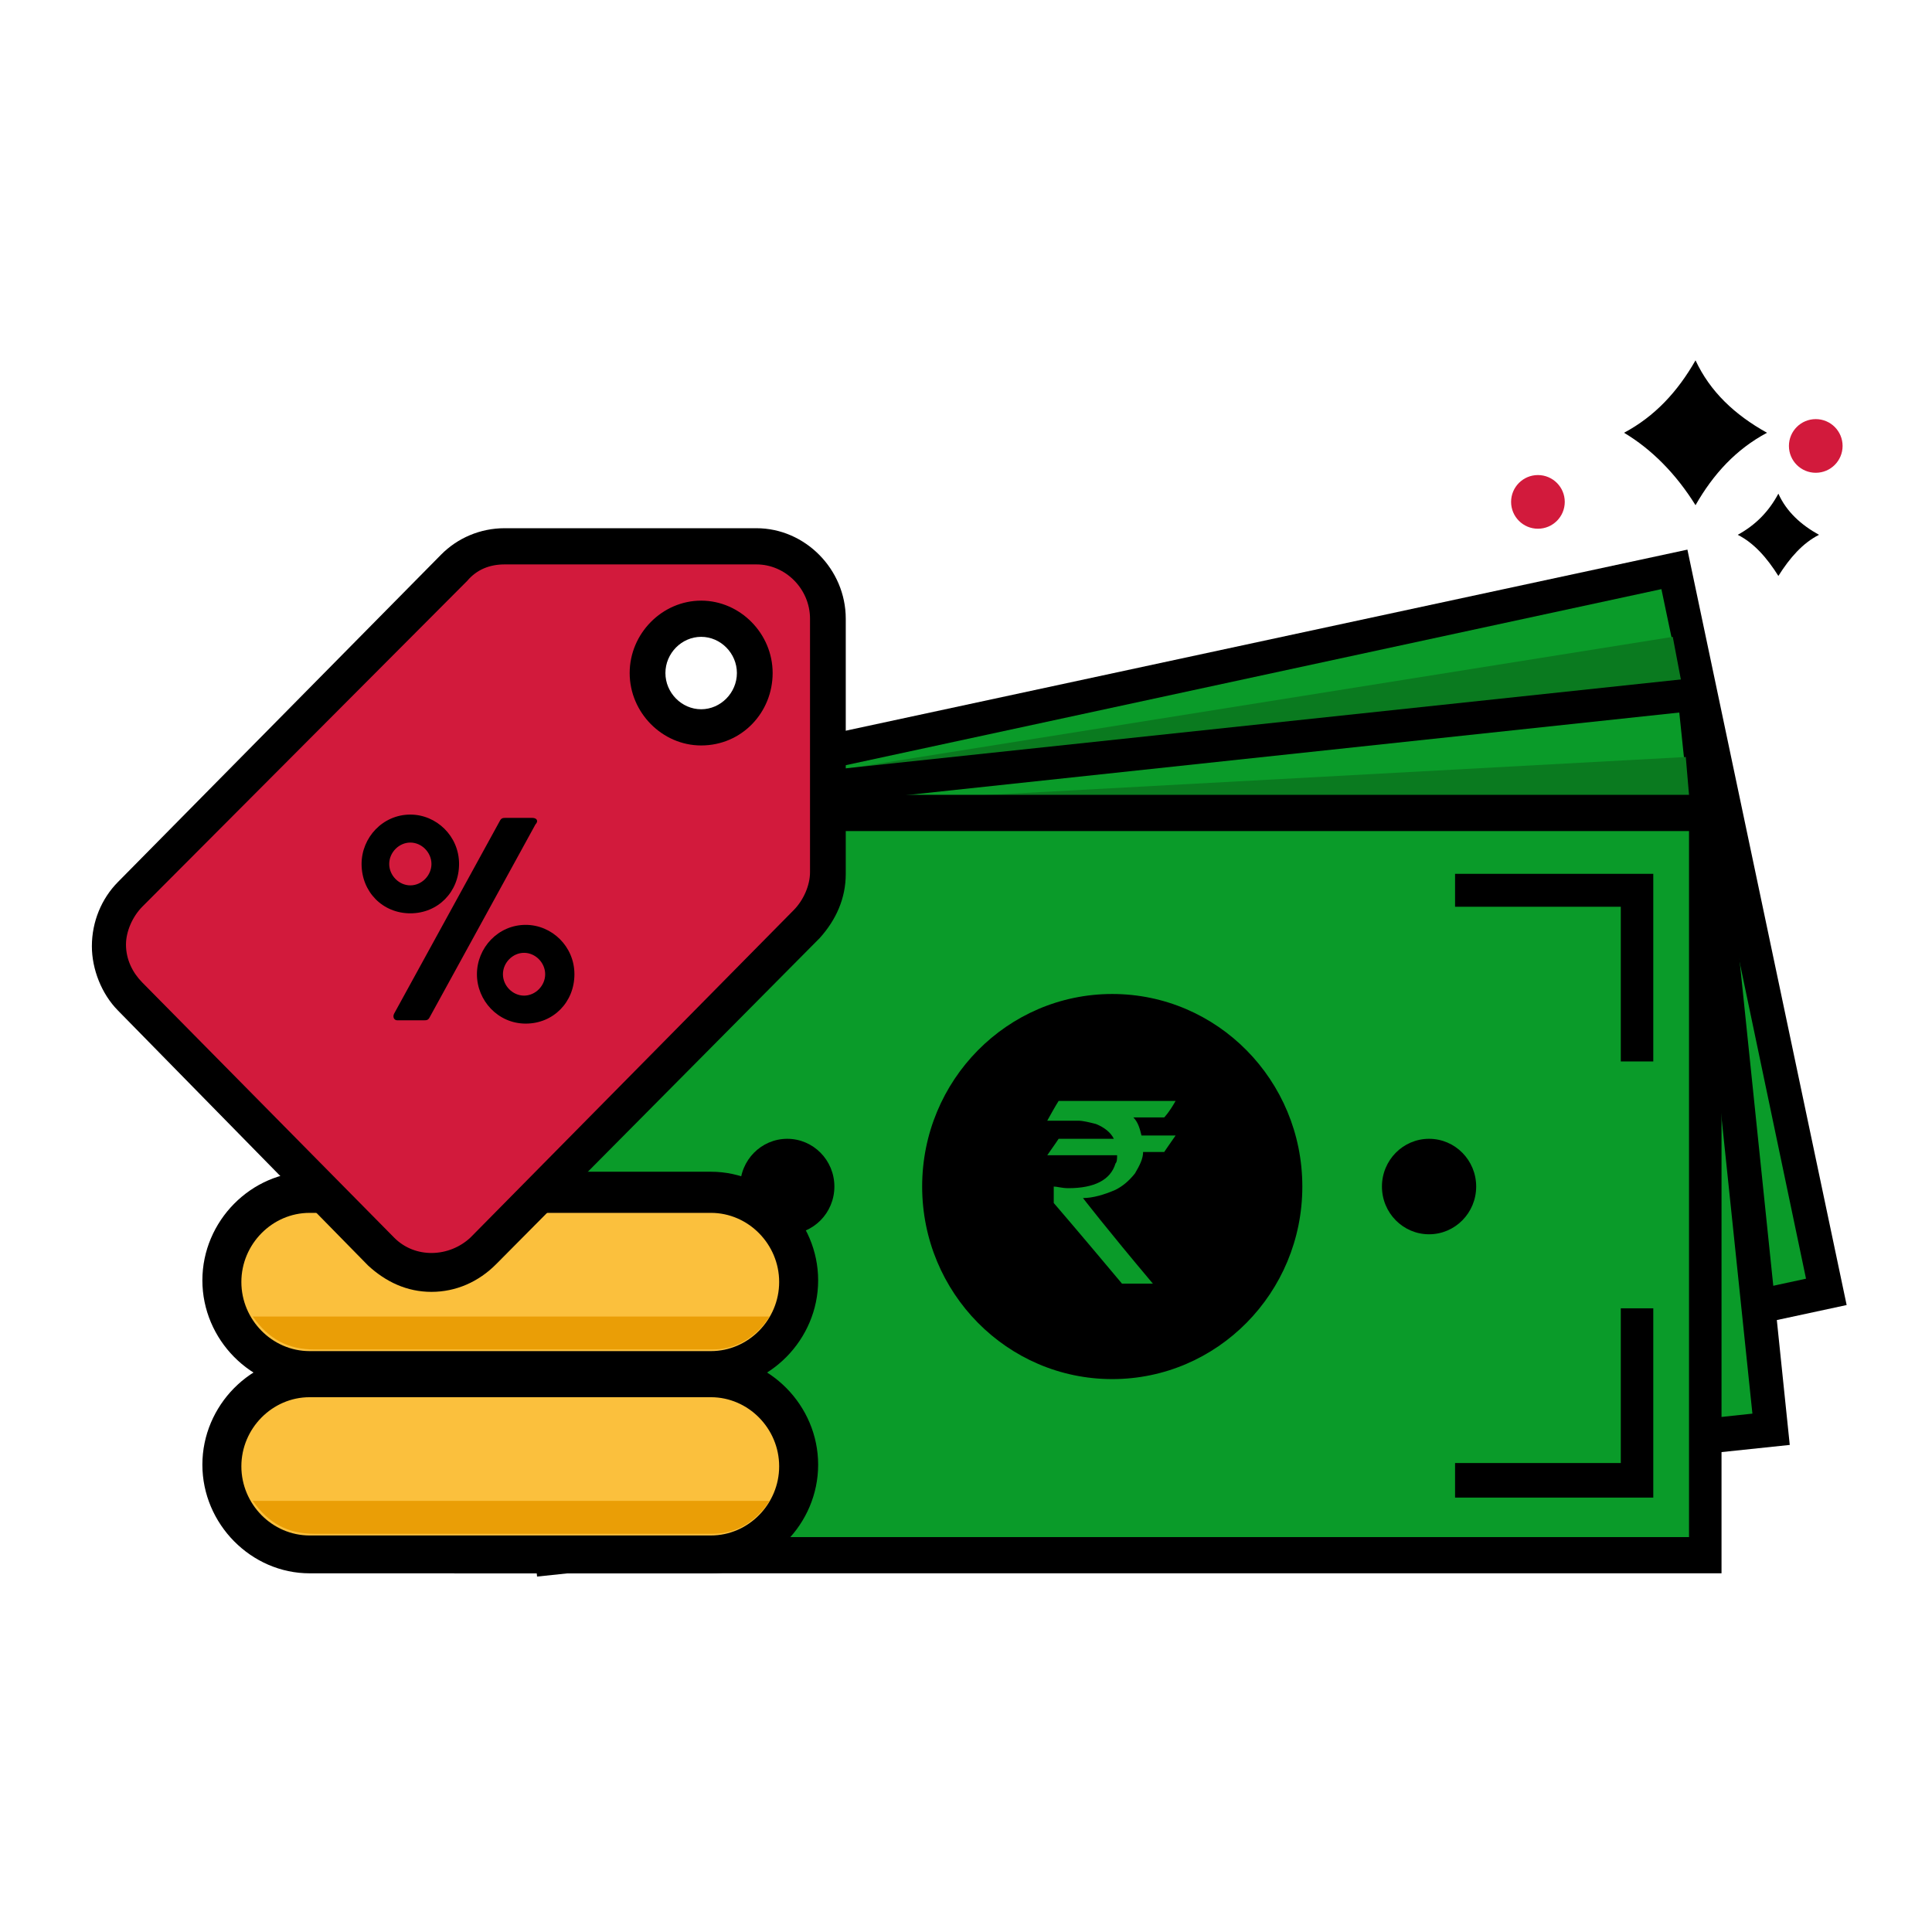 <?xml version="1.0" encoding="UTF-8"?>
<svg id="offer" viewBox="0 0 72 72" version="1.1" xmlns="http://www.w3.org/2000/svg" xmlns:xlink="http://www.w3.org/1999/xlink">
    <!--  51.2 (57519) -  -->
    <title>offer</title>
    <desc>By RummyCulture.</desc>
    <defs></defs>
    <g id="offer" stroke="none" stroke-width="1" fill="none" fill-rule="evenodd">
        <g transform="translate(3, 13)" fill-rule="nonzero">
            <g id="Group" transform="translate(13.927, 7.36)">
                <rect id="Rectangle-path" fill="#0A9B29" transform="translate(26.007, 19.146) rotate(78) translate(-26.007, -19.146) " x="12.414" y="-4.006" width="27.186" height="46.304"></rect>
                <path d="M5.994,38.149 L0.061,9.997 L45.958,0.123 L51.892,28.275 L5.994,38.149 Z M1.514,10.979 L6.903,36.677 L50.378,27.293 L44.989,1.595 L1.514,10.979 Z" id="Shape" fill="#000000"></path>
            </g>
            <polygon id="Shape" fill="#0A7A1F" points="14.774 17.848 59.339 10.733 59.642 12.328 62.246 33.427"></polygon>
            <g id="Group" transform="translate(13.927, 11.653)">
                <rect id="Rectangle-path" fill="#0A9B29" transform="translate(24.958, 17.359) rotate(84.001) translate(-24.958, -17.359) " x="11.364" y="-5.794" width="27.186" height="46.306"></rect>
                <path d="M3.088,34.101 L0.121,5.52 L46.806,0.552 L49.772,29.195 L3.088,34.101 Z M1.453,6.624 L4.178,32.752 L48.38,28.029 L45.655,1.901 L1.453,6.624 Z" id="Shape" fill="#000000"></path>
            </g>
            <polygon id="Shape" fill="#0A7A1F" points="14.714 17.664 59.824 15.211 59.945 16.621 60.187 38.579"></polygon>
            <g id="Group" transform="translate(13.927, 16.56)">
                <rect id="Rectangle-path" fill="#0A9B29" transform="translate(23.721, 14.568) rotate(90) translate(-23.721, -14.568) " x="10.067" y="-8.739" width="27.308" height="46.613"></rect>
                <path d="M47.229,29.072 L0,29.072 L0,0.061 L47.229,0.061 L47.229,29.072 Z M1.332,27.723 L46.018,27.723 L46.018,1.411 L1.332,1.411 L1.332,27.723 Z" id="Shape" fill="#000000"></path>
            </g>
            <polygon id="Shape" fill="#000000" points="58.613 26.557 57.402 26.557 57.402 20.792 51.226 20.792 51.226 19.565 58.613 19.565"></polygon>
            <polygon id="Shape" fill="#000000" points="58.613 42.811 51.226 42.811 51.226 41.523 57.402 41.523 57.402 35.757 58.613 35.757"></polygon>
            <polygon id="Shape" fill="#000000" points="17.862 26.557 16.651 26.557 16.651 19.565 24.039 19.565 24.039 20.792 17.862 20.792"></polygon>
            <polygon id="Shape" fill="#000000" points="24.039 43.485 16.651 43.485 16.651 36.432 17.862 36.432 17.862 42.197 24.039 42.197"></polygon>
            <g id="Group" transform="translate(30.881, 23.92)">
                <ellipse id="Oval" fill="#000000" cx="7.569" cy="7.299" rx="7.084" ry="7.176"></ellipse>
                <path d="M5.571,4.109 L9.93,4.109 C9.688,4.539 9.506,4.723 9.506,4.723 L8.356,4.723 C8.538,4.907 8.598,5.152 8.659,5.397 L9.93,5.397 C9.93,5.397 9.93,5.397 9.93,5.397 C9.628,5.827 9.506,6.011 9.506,6.011 L8.719,6.011 C8.719,6.256 8.598,6.501 8.417,6.808 C8.174,7.115 7.932,7.299 7.69,7.421 C7.266,7.605 6.842,7.728 6.479,7.728 C6.479,7.728 7.327,8.832 9.083,10.917 L7.932,10.917 C6.237,8.893 5.389,7.912 5.389,7.912 L5.389,7.299 C5.51,7.299 5.692,7.36 5.934,7.36 C6.903,7.36 7.508,7.053 7.69,6.44 C7.75,6.379 7.75,6.256 7.75,6.133 L5.147,6.133 C5.147,6.133 5.147,6.133 5.147,6.133 C5.45,5.704 5.571,5.52 5.571,5.52 L7.629,5.52 C7.508,5.275 7.266,5.091 6.963,4.968 C6.721,4.907 6.479,4.845 6.297,4.845 L5.147,4.845 C5.45,4.293 5.571,4.109 5.571,4.109 Z" id="Shape" fill="#0A9B29"></path>
            </g>
            <ellipse id="Oval" fill="#000000" cx="50.257" cy="31.219" rx="1.756" ry="1.779"></ellipse>
            <ellipse id="Oval" fill="#000000" cx="26.339" cy="31.219" rx="1.756" ry="1.779"></ellipse>
            <g id="Group" transform="translate(4.239, 30.667)">
                <g transform="translate(0, 6.747)" id="Shape">
                    <path d="M19.8,7.483 L3.754,7.483 C2.24,7.483 1.029,6.256 1.029,4.723 L1.029,3.619 C1.029,2.085 2.24,0.859 3.754,0.859 L19.8,0.859 C21.314,0.859 22.525,2.085 22.525,3.619 L22.525,4.723 C22.525,6.256 21.314,7.483 19.8,7.483 Z" fill="#FBC03D"></path>
                    <path d="M19.255,8.219 L4.299,8.219 C2.119,8.219 0.303,6.379 0.303,4.171 C0.303,1.963 2.119,0.123 4.299,0.123 L19.255,0.123 C21.435,0.123 23.251,1.963 23.251,4.171 C23.251,6.379 21.435,8.219 19.255,8.219 Z M4.299,1.656 C2.906,1.656 1.756,2.821 1.756,4.232 C1.756,5.643 2.906,6.808 4.299,6.808 L19.255,6.808 C20.648,6.808 21.798,5.643 21.798,4.232 C21.798,2.821 20.648,1.656 19.255,1.656 L4.299,1.656 Z" fill="#000000"></path>
                </g>
                <g id="Shape">
                    <path d="M19.8,7.36 L3.754,7.36 C2.24,7.36 1.029,6.133 1.029,4.6 L1.029,3.496 C1.029,1.963 2.24,0.736 3.754,0.736 L19.8,0.736 C21.314,0.736 22.525,1.963 22.525,3.496 L22.525,4.6 C22.525,6.133 21.314,7.36 19.8,7.36 Z" fill="#FBC03D"></path>
                    <path d="M19.255,8.096 L4.299,8.096 C2.119,8.096 0.303,6.256 0.303,4.048 C0.303,1.84 2.119,1.42108547e-14 4.299,1.42108547e-14 L19.255,1.42108547e-14 C21.435,1.42108547e-14 23.251,1.84 23.251,4.048 C23.251,6.256 21.435,8.096 19.255,8.096 Z M4.299,1.533 C2.906,1.533 1.756,2.699 1.756,4.109 C1.756,5.52 2.906,6.685 4.299,6.685 L19.255,6.685 C20.648,6.685 21.798,5.52 21.798,4.109 C21.798,2.699 20.648,1.533 19.255,1.533 L4.299,1.533 Z" fill="#000000"></path>
                </g>
                <path d="M19.316,6.624 L4.481,6.624 C3.512,6.624 2.785,6.256 2.18,5.397 L21.435,5.397 C21.435,5.397 20.769,6.624 19.316,6.624 Z" id="Shape" fill="#EA9E06"></path>
                <path d="M19.316,13.493 L4.481,13.493 C3.512,13.493 2.785,13.125 2.18,12.267 L21.435,12.267 C21.435,12.267 20.769,13.493 19.316,13.493 Z" id="Shape" fill="#EA9E06"></path>
            </g>
            <g id="Group" transform="translate(0, 6.133)">
                <path d="M15.017,27.539 L27.066,15.333 C27.55,14.843 27.853,14.168 27.853,13.432 L27.853,3.925 C27.853,2.453 26.642,1.227 25.189,1.227 L15.804,1.227 C15.077,1.227 14.411,1.533 13.927,2.024 L1.817,14.229 C1.332,14.72 1.029,15.395 1.029,16.131 C1.029,16.867 1.332,17.541 1.817,18.032 L11.202,27.539 C11.686,28.029 12.352,28.336 13.079,28.336 C13.866,28.336 14.532,28.029 15.017,27.539 Z M21.132,5.949 C21.132,4.845 22.04,3.925 23.13,3.925 C24.22,3.925 25.128,4.845 25.128,5.949 C25.128,7.053 24.281,7.973 23.13,7.973 C21.98,7.973 21.132,7.053 21.132,5.949 Z" id="Shape" fill="#D21A3C"></path>
                <path d="M13.079,29.011 C12.171,29.011 11.383,28.643 10.717,28.029 L1.393,18.523 C0.787,17.909 0.424,16.989 0.424,16.131 C0.424,15.211 0.787,14.352 1.393,13.739 L13.442,1.533 C14.048,0.92 14.895,0.552 15.804,0.552 L25.189,0.552 C27.006,0.552 28.519,2.085 28.519,3.925 L28.519,13.432 C28.519,14.352 28.156,15.149 27.55,15.824 L15.501,27.968 C14.835,28.643 13.987,29.011 13.079,29.011 Z M15.804,1.901 C15.259,1.901 14.774,2.085 14.411,2.515 L2.301,14.659 C1.938,15.027 1.695,15.579 1.695,16.069 C1.695,16.621 1.938,17.112 2.301,17.48 L11.686,26.987 C12.473,27.784 13.745,27.723 14.532,26.987 L26.582,14.781 C26.945,14.413 27.187,13.861 27.187,13.371 L27.187,3.925 C27.187,2.821 26.279,1.901 25.189,1.901 L15.804,1.901 Z M23.13,8.648 C21.677,8.648 20.466,7.421 20.466,5.949 C20.466,4.477 21.677,3.251 23.13,3.251 C24.583,3.251 25.794,4.477 25.794,5.949 C25.794,7.421 24.644,8.648 23.13,8.648 Z M23.13,4.6 C22.404,4.6 21.798,5.213 21.798,5.949 C21.798,6.685 22.404,7.299 23.13,7.299 C23.857,7.299 24.462,6.685 24.462,5.949 C24.462,5.213 23.857,4.6 23.13,4.6 Z" id="Shape" fill="#000000"></path>
            </g>
            <path d="M10.475,19.197 C10.475,18.216 11.262,17.357 12.292,17.357 C13.261,17.357 14.108,18.155 14.108,19.197 C14.108,20.24 13.321,21.037 12.292,21.037 C11.262,21.037 10.475,20.24 10.475,19.197 Z M13.079,19.197 C13.079,18.768 12.716,18.4 12.292,18.4 C11.868,18.4 11.505,18.768 11.505,19.197 C11.505,19.627 11.868,19.995 12.292,19.995 C12.716,19.995 13.079,19.627 13.079,19.197 Z M11.686,24.779 L15.622,17.603 C15.683,17.48 15.743,17.48 15.864,17.48 L16.833,17.48 C17.015,17.48 17.075,17.603 16.954,17.725 L13.018,24.901 C12.958,25.024 12.897,25.024 12.776,25.024 L11.807,25.024 C11.686,25.024 11.626,24.901 11.686,24.779 Z M14.774,23.307 C14.774,22.325 15.561,21.467 16.591,21.467 C17.56,21.467 18.407,22.264 18.407,23.307 C18.407,24.349 17.62,25.147 16.591,25.147 C15.561,25.147 14.774,24.288 14.774,23.307 Z M17.317,23.307 C17.317,22.877 16.954,22.509 16.53,22.509 C16.106,22.509 15.743,22.877 15.743,23.307 C15.743,23.736 16.106,24.104 16.53,24.104 C16.954,24.104 17.317,23.736 17.317,23.307 Z" id="Shape" fill="#000000"></path>
            <ellipse id="Oval" fill="#D21A3C" cx="64.668" cy="3.619" rx="1" ry="1"></ellipse>
            <ellipse id="Oval" fill="#D21A3C" cx="54.314" cy="5.704" rx="1" ry="1"></ellipse>
            <path d="M60.187,5.827 C59.461,4.661 58.552,3.741 57.523,3.128 C58.673,2.515 59.521,1.595 60.187,0.429 C60.732,1.595 61.64,2.453 62.851,3.128 C61.701,3.741 60.853,4.661 60.187,5.827 Z" id="Shape" fill="#000000"></path>
            <path d="M63.275,8.464 C62.851,7.789 62.367,7.237 61.761,6.931 C62.428,6.563 62.912,6.072 63.275,5.397 C63.578,6.072 64.123,6.563 64.789,6.931 C64.183,7.237 63.699,7.789 63.275,8.464 Z" id="Shape" fill="#000000"></path>
        </g>
    </g>
</svg>
